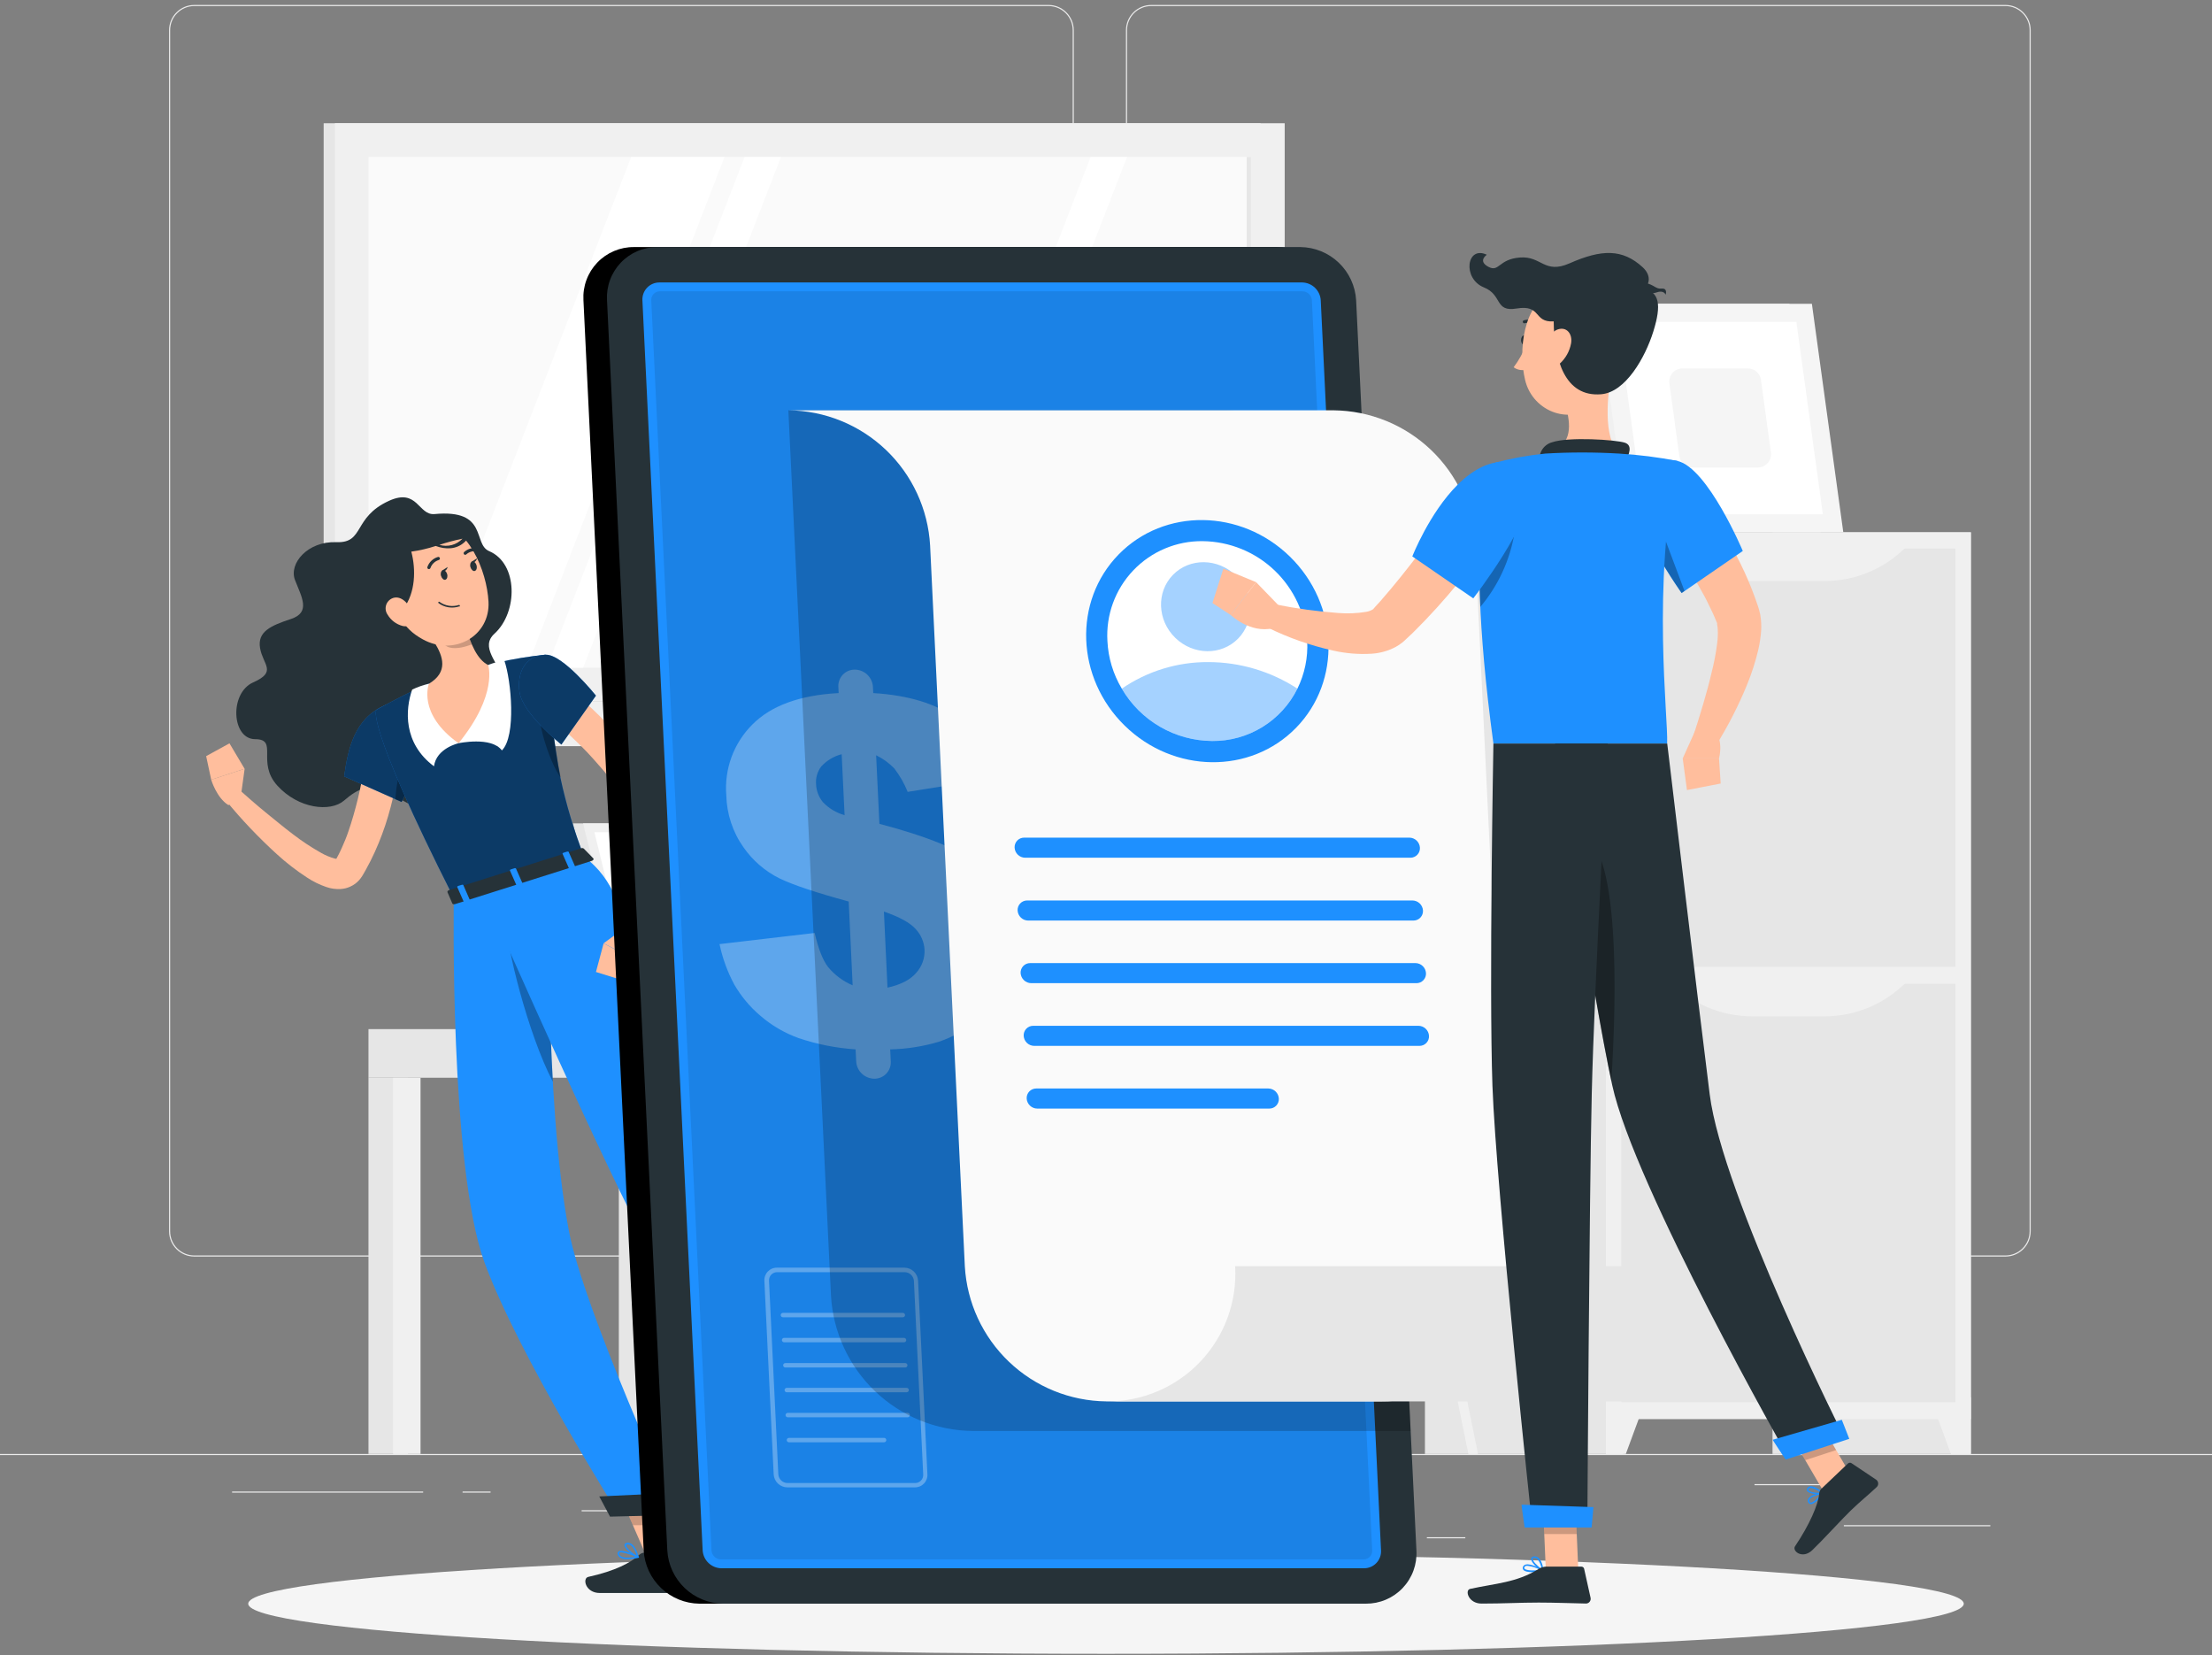 <svg width="401" height="300" viewBox="0 0 401 300" fill="none" xmlns="http://www.w3.org/2000/svg">
<rect x="0" y="0" width="401" height="300" fill="#808080" stroke="none"/>
<g clip-path="url(#clip0_9_1494)">
<path d="M401 263.513H0V263.714H401V263.513Z" fill="#EBEBEB"/>
<path d="M360.82 276.417H334.258V276.618H360.82V276.417Z" fill="#EBEBEB"/>
<path d="M265.639 278.599H258.669V278.799H265.639V278.599Z" fill="#EBEBEB"/>
<path d="M333.456 268.975H318.065V269.175H333.456V268.975Z" fill="#EBEBEB"/>
<path d="M76.711 270.322H42.073V270.523H76.711V270.322Z" fill="#EBEBEB"/>
<path d="M88.934 270.322H83.857V270.523H88.934V270.322Z" fill="#EBEBEB"/>
<path d="M180.57 273.707H105.439V273.907H180.57V273.707Z" fill="#EBEBEB"/>
<path d="M190.09 227.736H35.224C34.009 227.736 32.845 227.254 31.986 226.395C31.127 225.536 30.645 224.371 30.645 223.157V5.47C30.647 4.257 31.13 3.094 31.989 2.237C32.847 1.38 34.011 0.898 35.224 0.898H190.09C191.302 0.9 192.463 1.383 193.32 2.24C194.177 3.096 194.659 4.258 194.661 5.47V223.157C194.661 224.37 194.18 225.533 193.323 226.392C192.466 227.25 191.303 227.734 190.09 227.736ZM35.224 1.099C34.064 1.099 32.951 1.559 32.13 2.379C31.309 3.198 30.847 4.31 30.845 5.47V223.157C30.847 224.317 31.309 225.43 32.13 226.251C32.951 227.071 34.063 227.533 35.224 227.536H190.09C191.25 227.533 192.362 227.071 193.181 226.25C194.001 225.429 194.461 224.317 194.461 223.157V5.47C194.459 4.311 193.998 3.201 193.178 2.381C192.359 1.562 191.249 1.101 190.09 1.099H35.224Z" fill="#EBEBEB"/>
<path d="M363.555 227.736H208.688C207.475 227.734 206.313 227.25 205.456 226.392C204.598 225.533 204.117 224.37 204.117 223.157V5.47C204.119 4.258 204.602 3.096 205.458 2.24C206.315 1.383 207.477 0.9 208.688 0.898H363.555C364.768 0.898 365.931 1.38 366.79 2.237C367.649 3.094 368.132 4.257 368.134 5.47V223.157C368.134 224.371 367.652 225.536 366.793 226.395C365.934 227.254 364.769 227.736 363.555 227.736ZM208.688 1.099C208.114 1.099 207.546 1.212 207.016 1.432C206.485 1.651 206.004 1.973 205.598 2.379C205.192 2.785 204.87 3.267 204.65 3.797C204.431 4.327 204.318 4.896 204.318 5.47V223.157C204.318 224.317 204.778 225.429 205.597 226.25C206.417 227.071 207.529 227.533 208.688 227.536H363.555C364.715 227.533 365.828 227.071 366.649 226.251C367.469 225.43 367.932 224.317 367.934 223.157V5.47C367.932 4.31 367.469 3.198 366.648 2.379C365.827 1.559 364.715 1.099 363.555 1.099H208.688Z" fill="#EBEBEB"/>
<path d="M299.274 61.096H287.91V96.473H299.274V61.096Z" fill="#E6E6E6"/>
<path d="M330.079 96.473H292.369L286.675 55.065H324.385L330.079 96.473Z" fill="#F0F0F0"/>
<path d="M334.161 96.473H295.216L289.522 55.065H328.467L334.161 96.473Z" fill="#F5F5F5"/>
<path d="M298.031 93.209L293.235 58.33H325.652L330.456 93.209H298.031Z" fill="white"/>
<path d="M304.439 82.63L302.635 69.533C302.582 69.189 302.606 68.837 302.703 68.502C302.8 68.167 302.969 67.857 303.198 67.594C303.427 67.33 303.71 67.12 304.028 66.977C304.347 66.835 304.692 66.763 305.041 66.766H316.83C317.419 66.762 317.989 66.973 318.432 67.36C318.876 67.748 319.162 68.284 319.236 68.868L321.033 81.964C321.085 82.309 321.062 82.661 320.964 82.996C320.867 83.331 320.698 83.641 320.47 83.904C320.241 84.168 319.957 84.378 319.639 84.521C319.321 84.663 318.975 84.735 318.627 84.731H306.845C306.257 84.736 305.687 84.525 305.243 84.138C304.8 83.75 304.514 83.214 304.439 82.63Z" fill="#F5F5F5"/>
<path d="M228.53 22.336H58.674V127.117H228.53V22.336Z" fill="#E6E6E6"/>
<path d="M232.893 22.336H60.711V127.117H232.893V22.336Z" fill="#F0F0F0"/>
<path d="M228.53 127.117H58.674V135.225H228.53V127.117Z" fill="#E6E6E6"/>
<path d="M240.159 127.117H67.978V135.225H240.159V127.117Z" fill="#F0F0F0"/>
<path d="M226.774 121.006V28.439L66.815 28.439V121.006L226.774 121.006Z" fill="#FAFAFA"/>
<path d="M78.564 121.014L114.421 28.447H131.344L95.486 121.014H78.564Z" fill="white"/>
<path d="M99.127 121.014L134.985 28.447H141.577L105.72 121.014H99.127Z" fill="white"/>
<path d="M161.86 121.014L197.717 28.447H204.31L168.46 121.014H161.86Z" fill="white"/>
<path d="M226.782 121.014V28.447H226.004V121.014H226.782Z" fill="#E6E6E6"/>
<path d="M357.291 96.473H321.329V263.513H357.291V96.473Z" fill="#E6E6E6"/>
<path d="M353.674 263.513H357.291V253.224H349.881L353.674 263.513Z" fill="#F0F0F0"/>
<path d="M294.278 96.473H258.316V263.513H294.278V96.473Z" fill="#E6E6E6"/>
<path d="M357.291 96.473H291.118V257.202H357.291V96.473Z" fill="#F0F0F0"/>
<path d="M294.735 263.513H291.118V253.224H298.528L294.735 263.513Z" fill="#F0F0F0"/>
<path d="M354.484 99.416H293.925V175.237H354.484V99.416Z" fill="#E6E6E6"/>
<path d="M330.769 105.311H317.648C314.829 105.31 312.04 104.736 309.45 103.622C306.86 102.507 304.525 100.877 302.587 98.831H345.83C343.892 100.877 341.556 102.507 338.967 103.622C336.377 104.736 333.588 105.31 330.769 105.311Z" fill="#F0F0F0"/>
<path d="M354.484 178.309H293.925V254.13H354.484V178.309Z" fill="#E6E6E6"/>
<path d="M330.769 184.203H317.648C314.829 184.203 312.04 183.628 309.45 182.514C306.86 181.4 304.525 179.77 302.587 177.723H345.83C343.892 179.77 341.556 181.4 338.967 182.514C336.377 183.628 333.588 184.203 330.769 184.203Z" fill="#F0F0F0"/>
<path d="M103.859 149.22H163.704L172.382 184.556H112.529L103.859 149.22Z" fill="#E6E6E6"/>
<path d="M112.529 184.556L112.777 186.513H172.623L172.382 184.556H112.529Z" fill="#E6E6E6"/>
<path d="M105.704 149.22H165.549L174.226 184.556H114.373L105.704 149.22Z" fill="#F0F0F0"/>
<path d="M115.64 182.944L107.757 150.832H164.282L172.165 182.944H115.64Z" fill="white"/>
<path d="M129.972 184.556L130.213 186.513H196.113L195.873 184.556H129.972Z" fill="#F0F0F0"/>
<path d="M211.151 186.513H203.981V263.505H211.151V186.513Z" fill="#E6E6E6"/>
<path d="M213.42 186.513H208.44V263.505H213.42V186.513Z" fill="#F0F0F0"/>
<path d="M122.562 195.327H214.96V186.513H122.562V195.327Z" fill="#F0F0F0"/>
<path d="M119.354 195.327H112.184V263.505H119.354V195.327Z" fill="#E6E6E6"/>
<path d="M121.615 195.327H116.635V263.505H121.615V195.327Z" fill="#F0F0F0"/>
<path d="M73.969 195.327H66.799V263.505H73.969V195.327Z" fill="#E6E6E6"/>
<path d="M76.238 195.327H71.258V263.505H76.238V195.327Z" fill="#F0F0F0"/>
<path d="M165.773 195.327H158.604V263.505H165.773V195.327Z" fill="#E6E6E6"/>
<path d="M168.035 195.327H163.055V263.505H168.035V195.327Z" fill="#F0F0F0"/>
<path d="M122.562 186.513H66.799V195.327H122.562V186.513Z" fill="#E6E6E6"/>
<path d="M234.457 263.505H232.716L227.728 238.932L226.854 234.625L221.416 207.846H200.564L189.264 263.505H187.54L199.056 206.82C199.094 206.633 199.194 206.464 199.339 206.34C199.485 206.216 199.668 206.145 199.858 206.138H222.106C222.297 206.145 222.48 206.216 222.625 206.34C222.771 206.464 222.87 206.633 222.908 206.82L227.68 230.343L228.562 234.641L234.457 263.505Z" fill="#F0F0F0"/>
<path d="M267.94 263.505H266.192L254.884 207.846H234.032L228.594 234.641L227.72 238.932L222.732 263.505H220.983L226.846 234.633L227.712 230.351L232.524 206.828C232.562 206.641 232.661 206.472 232.807 206.348C232.952 206.224 233.135 206.153 233.326 206.146H255.573C255.765 206.152 255.948 206.222 256.094 206.346C256.24 206.47 256.339 206.64 256.375 206.828L267.94 263.505Z" fill="#F0F0F0"/>
<path d="M216.532 206.988H254.852C262.174 206.988 266.224 202.016 268.293 193.827L269.312 189.144C269.654 187.726 269.67 186.249 269.359 184.824C269.047 183.399 268.415 182.063 267.511 180.919C266.607 179.774 265.455 178.849 264.141 178.215C262.827 177.581 261.387 177.254 259.928 177.258H235.868C230.896 177.258 229.581 178.445 226.148 185.944L216.532 206.988Z" fill="#F0F0F0"/>
<path d="M237.432 206.988H196.594C196.343 206.988 196.093 206.939 195.861 206.842C195.628 206.746 195.417 206.605 195.239 206.427C195.061 206.249 194.92 206.038 194.823 205.805C194.727 205.572 194.678 205.323 194.678 205.071V204.895C194.678 203.504 195.23 202.17 196.214 201.186C197.197 200.203 198.532 199.65 199.923 199.65H237.432V206.996V206.988Z" fill="#F0F0F0"/>
<path d="M200.5 299.731C286.38 299.731 356 295.667 356 290.653C356 285.639 286.38 281.574 200.5 281.574C114.62 281.574 45 285.639 45 290.653C45 295.667 114.62 299.731 200.5 299.731Z" fill="#F5F5F5"/>
<path d="M162.83 264.997L157.697 268.301L148.394 257.482L153.527 254.178L162.83 264.997Z" fill="#FFBE9D"/>
<path opacity="0.2" d="M153.535 254.178L148.394 257.482L153.198 263.056L158.331 259.752L153.535 254.178Z" fill="black"/>
<path d="M123.604 282.641L117.702 283.218L111.566 269.183L117.469 268.606L123.604 282.641Z" fill="#FFBE9D"/>
<path opacity="0.2" d="M111.574 269.183L114.734 276.425H120.885L117.469 268.614L111.574 269.183Z" fill="black"/>
<path d="M78.781 93.168C75.813 93.441 75.733 88.405 70.528 90.763C63.903 93.778 66.133 98.462 60.968 98.261C55.803 98.061 52.322 102.103 53.477 105.118C54.632 108.134 56.421 110.965 52.764 112.176C49.106 113.387 46.62 114.462 47.15 117.485C47.679 120.509 50.269 121.736 45.907 123.669C41.544 125.601 41.985 133.958 46.259 133.966C50.534 133.974 46.444 138.145 50.269 142.371C54.095 146.598 59.893 147.223 62.364 145.098C64.834 142.973 67.512 141.28 72.076 144.488C76.639 147.696 84.386 148.498 84.034 143.422C83.681 138.345 79.222 135.001 83.424 132.346C87.626 129.692 93.048 128.392 91.348 123.251C90.265 120.003 86.993 117.253 89.639 114.847C93.922 110.949 93.946 102.127 88.685 99.889C85.629 98.598 88.581 92.254 78.781 93.168Z" fill="#263238"/>
<path d="M73.07 132.795C72.917 135.077 72.65 137.35 72.268 139.604C71.891 141.834 71.402 144.047 70.825 146.253C70.247 148.481 69.519 150.668 68.643 152.797C68.21 153.872 67.713 154.939 67.183 156.005C66.919 156.534 66.63 157.056 66.333 157.609C66.197 157.866 66.029 158.122 65.876 158.411L65.644 158.796C65.486 159.045 65.309 159.281 65.114 159.502C64.671 160.006 64.124 160.408 63.51 160.681C62.966 160.936 62.378 161.086 61.778 161.122C60.897 161.177 60.014 161.057 59.18 160.769C57.934 160.345 56.748 159.763 55.651 159.037C53.711 157.776 51.879 156.357 50.173 154.794C46.876 151.795 43.802 148.56 40.974 145.114L43.228 142.997C44.832 144.408 46.436 145.844 48.12 147.207C49.804 148.571 51.432 149.934 53.133 151.217C54.76 152.467 56.475 153.598 58.265 154.602C59.024 155.03 59.832 155.363 60.671 155.596C60.874 155.654 61.087 155.673 61.297 155.652C61.297 155.652 61.297 155.652 61.136 155.652C61.029 155.698 60.931 155.764 60.848 155.845C60.851 155.858 60.851 155.872 60.848 155.885C60.848 155.885 60.848 155.941 60.848 155.885L61.016 155.564C61.136 155.34 61.257 155.131 61.369 154.906C61.594 154.465 61.81 154.024 62.011 153.559C62.42 152.645 62.813 151.714 63.133 150.752C63.807 148.827 64.368 146.83 64.866 144.809C65.363 142.788 65.74 140.727 66.077 138.658C66.414 136.589 66.678 134.447 66.879 132.474L73.07 132.795Z" fill="#FFBE9D"/>
<path d="M77.73 133.549C77.409 135.49 75.797 139.163 74.522 141.89C73.576 143.863 72.805 145.347 72.805 145.347L71.683 144.849L62.388 140.711C63.093 135.698 64.24 130.245 69.766 127.823C73.215 126.299 78.299 130.084 77.73 133.549Z" fill="#1E90FF"/>
<path opacity="0.6" d="M77.73 133.549C77.409 135.49 75.797 139.163 74.522 141.89C73.576 143.863 72.805 145.347 72.805 145.347L71.683 144.849L62.388 140.711C63.093 135.698 64.24 130.245 69.766 127.823C73.215 126.299 78.299 130.084 77.73 133.549Z" fill="black"/>
<path opacity="0.3" d="M74.498 141.89C73.551 143.863 72.781 145.347 72.781 145.347L71.659 144.849C71.811 142.868 72.204 139.749 73.263 138.345C73.924 139.424 74.345 140.633 74.498 141.89Z" fill="black"/>
<path d="M43.605 144.729L44.351 139.324L38.288 141.313C38.288 141.313 39.25 144.585 41.407 145.916L43.605 144.729Z" fill="#FFBE9D"/>
<path d="M41.6 134.72L37.373 137.038L38.288 141.321L44.343 139.332L41.6 134.72Z" fill="#FFBE9D"/>
<path d="M155.805 266.681L161.419 262.671C161.514 262.601 161.632 262.568 161.75 262.579C161.868 262.589 161.978 262.642 162.06 262.727L165.854 266.681C165.946 266.784 166.015 266.905 166.058 267.036C166.1 267.167 166.114 267.306 166.099 267.443C166.083 267.58 166.04 267.712 165.97 267.831C165.9 267.95 165.806 268.053 165.693 268.133C163.728 269.496 162.71 270.05 160.256 271.814C158.748 272.889 155.572 275.503 153.495 276.995C151.418 278.487 149.822 276.514 150.559 275.704C153.84 272.079 154.714 269.608 155.235 267.571C155.319 267.219 155.52 266.905 155.805 266.681Z" fill="#263238"/>
<path d="M116.964 281.39H124.182C124.312 281.392 124.437 281.436 124.54 281.516C124.642 281.595 124.717 281.706 124.751 281.831L126.355 287.565C126.393 287.701 126.398 287.844 126.37 287.982C126.343 288.12 126.284 288.25 126.197 288.362C126.111 288.473 126 288.563 125.873 288.624C125.745 288.684 125.606 288.715 125.465 288.712C122.915 288.712 121.704 288.712 118.52 288.712H108.751C106.105 288.712 105.543 286.033 106.642 285.793C111.55 284.71 114.381 283.21 115.897 281.783C116.187 281.517 116.57 281.376 116.964 281.39Z" fill="#263238"/>
<path d="M105.904 155.283L82.269 162.758C65.908 130.373 68.242 128.657 68.242 128.657C68.242 128.657 72.02 126.5 75.95 124.703C76.543 124.43 77.144 124.166 77.738 123.901C81.229 122.514 84.815 121.377 88.469 120.501C89.006 120.356 89.543 120.228 90.073 120.1C92.982 119.442 95.928 118.957 98.895 118.648C99.248 123.131 99.6 126.925 99.985 130.221C100.483 134.52 101.02 137.96 101.589 140.936C102.642 145.826 104.085 150.624 105.904 155.283Z" fill="#1E90FF"/>
<path opacity="0.6" d="M105.904 155.283L82.269 162.758C65.908 130.373 68.242 128.657 68.242 128.657C68.242 128.657 72.02 126.5 75.95 124.703C76.543 124.43 77.144 124.166 77.738 123.901C81.229 122.514 84.815 121.377 88.469 120.501C89.006 120.356 89.543 120.228 90.073 120.1C92.982 119.442 95.928 118.957 98.895 118.648C99.248 123.131 99.6 126.925 99.985 130.221C100.483 134.52 101.02 137.96 101.589 140.936C102.642 145.826 104.085 150.624 105.904 155.283Z" fill="black"/>
<path opacity="0.3" d="M101.653 140.952C99.384 137.744 97.21 130.277 97.772 127.478L100.017 130.237C100.515 134.536 101.052 137.968 101.653 140.952Z" fill="black"/>
<path d="M83.111 134.704C83.111 134.704 89.07 133.421 90.987 136.003C93.618 133.421 92.687 123.292 91.42 119.683C90.413 119.865 89.427 120.147 88.477 120.525L84.266 127.029L83.111 134.704Z" fill="white"/>
<path d="M83.111 134.704C83.111 134.704 79.101 135.61 78.676 138.883C73.062 134.704 73.455 128.585 74.722 124.976C75.686 124.514 76.697 124.159 77.738 123.917L81.948 128.553L83.111 134.704Z" fill="white"/>
<path d="M84.483 113.692C85.285 116.635 86.512 119.554 88.493 120.525C88.493 120.525 90.345 125.826 83.127 134.704C75.573 129.323 77.762 123.917 77.762 123.917C81.315 121.776 80.312 118.953 78.796 116.483L80.874 113.106C81.082 112.778 81.383 112.517 81.738 112.358C82.093 112.199 82.487 112.147 82.871 112.209C83.255 112.271 83.613 112.445 83.899 112.709C84.186 112.972 84.389 113.314 84.483 113.692Z" fill="#FFBE9D"/>
<path opacity="0.2" d="M84.491 113.684C84.397 113.304 84.194 112.961 83.906 112.697C83.618 112.432 83.259 112.259 82.874 112.197C82.488 112.135 82.092 112.189 81.737 112.35C81.381 112.512 81.081 112.775 80.874 113.106L80.2 114.181C80.256 114.895 80.288 115.48 80.28 115.785C80.216 117.87 83.143 117.774 85.525 116.771C85.102 115.77 84.756 114.738 84.491 113.684Z" fill="black"/>
<path d="M69.975 105.624C72.06 111.31 72.822 113.764 76.631 115.865C82.365 119.033 88.902 115.232 88.557 109.032C88.252 103.458 84.9 95.093 78.54 94.476C77.138 94.332 75.724 94.549 74.43 95.107C73.136 95.664 72.006 96.543 71.148 97.66C70.289 98.778 69.731 100.096 69.525 101.489C69.32 102.883 69.475 104.306 69.975 105.624Z" fill="#FFBE9D"/>
<path d="M84.723 97.066C82.766 95.181 80.713 92.992 76.784 93.417C72.437 93.89 70.72 96.521 70.72 96.521L66.983 104.693C66.983 104.693 69.301 115.215 73.126 110.307C75.332 107.476 75.42 103.193 74.562 99.977C76.065 99.766 77.546 99.422 78.989 98.951C80.754 99.609 82.734 99.617 84.202 98.261C84.523 97.964 84.755 97.732 84.924 97.555L85.06 97.395C85.517 96.842 85.156 96.906 84.723 97.066ZM79.671 98.742C81.038 98.292 82.431 97.919 83.841 97.628C83.318 98.183 82.651 98.582 81.915 98.78C81.179 98.978 80.402 98.968 79.671 98.75V98.742Z" fill="#263238"/>
<path d="M70.271 111.406C70.867 112.413 71.835 113.144 72.966 113.443C74.474 113.82 75.188 112.465 74.73 111.037C74.321 109.778 73.054 108.062 71.522 108.31C71.195 108.371 70.889 108.514 70.631 108.724C70.374 108.935 70.174 109.207 70.049 109.515C69.924 109.824 69.879 110.159 69.918 110.489C69.957 110.82 70.078 111.135 70.271 111.406Z" fill="#FFBE9D"/>
<path d="M82.269 162.766C82.269 162.766 81.467 211.207 87.795 228.706C93.898 245.484 112.071 274.308 112.071 274.308L122.61 274.036C122.61 274.036 105.872 237.52 103.129 223.076C98.574 199.121 99.576 157.272 99.576 157.272L82.269 162.766Z" fill="#1E90FF"/>
<path opacity="0.3" d="M91.733 166.904L94.564 158.884L99.576 157.28C99.576 157.28 99.119 176.312 100.218 196.049C95.679 187.331 91.733 171.291 91.733 166.904Z" fill="black"/>
<path d="M110.588 274.87L123.604 274.541L122.85 270.539L108.639 271.212L110.588 274.87Z" fill="#263238"/>
<path d="M87.458 161.226C87.458 161.226 103.891 198.84 114.518 220.237C123.099 237.528 149.806 260.722 149.806 260.722L157.128 255.646C157.128 255.646 137.014 228.145 131.111 216.428C112.152 178.87 116.819 163.44 105.904 155.291L87.458 161.226Z" fill="#1E90FF"/>
<path d="M150.207 263.128L158.804 257.009L156.855 253.256L147.408 260.401L150.207 263.128Z" fill="#263238"/>
<path d="M105.824 153.792L107.556 155.564C107.693 155.708 107.556 155.933 107.276 156.021L82.478 163.865C82.269 163.929 82.061 163.865 82.004 163.752L81.122 161.707C81.058 161.563 81.203 161.379 81.435 161.306L105.375 153.736C105.448 153.704 105.528 153.693 105.607 153.703C105.686 153.713 105.761 153.743 105.824 153.792Z" fill="#263238"/>
<path d="M103.458 157.481L104.092 157.28C104.22 157.24 104.3 157.144 104.268 157.064L103.097 154.409C103.057 154.329 102.929 154.305 102.8 154.345L102.159 154.546C102.03 154.586 101.958 154.682 101.99 154.762L103.161 157.417C103.193 157.489 103.33 157.521 103.458 157.481Z" fill="#1E90FF"/>
<path d="M84.362 163.52L85.004 163.319C85.132 163.279 85.204 163.183 85.172 163.103L84.001 160.424C84.001 160.352 83.841 160.32 83.713 160.36L83.071 160.561C82.943 160.601 82.863 160.697 82.895 160.777L84.066 163.432C84.099 163.477 84.146 163.51 84.199 163.526C84.253 163.542 84.31 163.54 84.362 163.52Z" fill="#1E90FF"/>
<path d="M93.906 160.504L94.548 160.296C94.676 160.296 94.756 160.159 94.716 160.087L93.553 157.433C93.519 157.389 93.471 157.359 93.417 157.346C93.364 157.333 93.307 157.338 93.257 157.361L92.615 157.569C92.487 157.609 92.406 157.705 92.447 157.778L93.618 160.432C93.65 160.512 93.778 160.544 93.906 160.504Z" fill="#1E90FF"/>
<path d="M79.951 104.372C80.096 104.846 80.457 105.174 80.753 105.062C81.05 104.95 81.194 104.517 81.058 104.044C80.922 103.57 80.553 103.242 80.256 103.354C79.959 103.466 79.815 103.907 79.951 104.372Z" fill="#263238"/>
<path d="M85.285 102.784C85.429 103.258 85.79 103.586 86.087 103.474C86.383 103.362 86.528 102.929 86.391 102.456C86.255 101.982 85.886 101.654 85.59 101.766C85.293 101.878 85.148 102.319 85.285 102.784Z" fill="#263238"/>
<path d="M85.461 101.83L86.504 101.172C86.504 101.172 86.183 102.231 85.461 101.83Z" fill="#263238"/>
<path d="M83.961 104.012C84.702 104.961 85.568 105.806 86.536 106.522C86.344 106.765 86.1 106.963 85.823 107.102C85.546 107.24 85.242 107.316 84.932 107.324L83.961 104.012Z" fill="#FFBE9D"/>
<path d="M83.352 109.898C83.367 109.876 83.375 109.849 83.375 109.822C83.375 109.795 83.367 109.768 83.352 109.746C83.347 109.727 83.339 109.71 83.328 109.695C83.316 109.68 83.301 109.668 83.285 109.659C83.268 109.65 83.25 109.644 83.231 109.643C83.212 109.641 83.193 109.643 83.175 109.65C82.592 109.835 81.974 109.881 81.37 109.785C80.765 109.689 80.192 109.453 79.695 109.096C79.681 109.082 79.665 109.071 79.647 109.063C79.629 109.056 79.61 109.052 79.591 109.052C79.571 109.052 79.552 109.056 79.534 109.063C79.516 109.071 79.5 109.082 79.486 109.096C79.462 109.124 79.449 109.16 79.449 109.196C79.449 109.233 79.462 109.269 79.486 109.297C80.016 109.693 80.635 109.956 81.288 110.062C81.942 110.168 82.611 110.115 83.24 109.906C83.258 109.914 83.277 109.917 83.297 109.916C83.316 109.915 83.335 109.909 83.352 109.898Z" fill="#263238"/>
<path d="M77.938 103.081C77.974 103.046 78.004 103.005 78.027 102.961C78.144 102.617 78.341 102.305 78.602 102.051C78.862 101.798 79.179 101.609 79.526 101.501C79.601 101.484 79.665 101.438 79.706 101.373C79.746 101.309 79.76 101.231 79.743 101.156C79.726 101.082 79.68 101.017 79.615 100.977C79.55 100.936 79.472 100.923 79.398 100.94C78.957 101.068 78.554 101.299 78.221 101.614C77.887 101.93 77.634 102.32 77.481 102.752C77.455 102.825 77.458 102.905 77.489 102.975C77.52 103.045 77.578 103.101 77.65 103.129C77.698 103.146 77.75 103.151 77.8 103.142C77.851 103.134 77.898 103.113 77.938 103.081Z" fill="#263238"/>
<path d="M86.913 99.761C86.913 99.761 86.913 99.761 86.913 99.713C86.92 99.675 86.919 99.637 86.911 99.6C86.903 99.563 86.888 99.527 86.867 99.496C86.845 99.465 86.817 99.438 86.785 99.417C86.753 99.397 86.718 99.383 86.68 99.376C86.232 99.277 85.766 99.288 85.322 99.406C84.878 99.525 84.469 99.748 84.13 100.058C84.077 100.113 84.048 100.186 84.048 100.262C84.048 100.338 84.077 100.412 84.13 100.467C84.156 100.495 84.188 100.517 84.223 100.532C84.258 100.547 84.296 100.555 84.334 100.555C84.373 100.555 84.411 100.547 84.446 100.532C84.481 100.517 84.513 100.495 84.539 100.467C84.811 100.228 85.136 100.056 85.487 99.966C85.838 99.875 86.206 99.868 86.56 99.945C86.595 99.957 86.632 99.961 86.669 99.957C86.706 99.954 86.742 99.944 86.775 99.927C86.808 99.909 86.837 99.886 86.86 99.858C86.884 99.829 86.902 99.796 86.913 99.761Z" fill="#263238"/>
<path d="M102.528 124.334C103.482 125.048 104.284 125.714 105.126 126.443C105.968 127.173 106.73 127.887 107.532 128.633C109.136 130.141 110.604 131.713 112.031 133.373C113.474 135.035 114.813 136.784 116.041 138.61C116.354 139.059 116.635 139.54 116.94 140.005C117.244 140.47 117.525 140.944 117.798 141.441C118.07 141.938 118.335 142.387 118.6 142.933L119.025 143.823L119.37 144.721C120.103 147 120.447 149.386 120.388 151.779C120.34 154.003 120.101 156.219 119.674 158.403C119.248 160.528 118.712 162.629 118.07 164.699C117.423 166.753 116.669 168.771 115.809 170.746L112.954 169.671C113.451 167.738 113.924 165.717 114.277 163.728C114.667 161.75 114.956 159.753 115.143 157.745C115.333 155.8 115.376 153.843 115.271 151.891C115.215 150.965 115.102 150.044 114.935 149.132C114.76 148.287 114.516 147.458 114.205 146.654L113.964 146.1L113.683 145.595C113.467 145.226 113.178 144.793 112.93 144.384C112.681 143.975 112.392 143.582 112.128 143.173C111.863 142.764 111.574 142.371 111.269 141.986C110.099 140.382 108.783 138.923 107.46 137.439C106.137 135.955 104.701 134.56 103.233 133.196C102.512 132.507 101.766 131.841 101.02 131.183C100.274 130.526 99.48 129.86 98.782 129.307L102.528 124.334Z" fill="#FFBE9D"/>
<path d="M113.82 167.746L109.433 170.954L115.047 173.914C115.047 173.914 116.715 170.946 116.178 168.468L113.82 167.746Z" fill="#FFBE9D"/>
<path d="M108.037 176.159L112.633 177.587L115.079 173.946L109.425 170.979L108.037 176.159Z" fill="#FFBE9D"/>
<path d="M98.927 118.664C101.998 118.528 108.037 126.074 108.037 126.074L101.774 134.945C101.774 134.945 94.724 129.331 94.179 125.425C93.706 122.097 95.021 118.848 98.927 118.664Z" fill="#1E90FF"/>
<path opacity="0.6" d="M98.927 118.664C101.998 118.528 108.037 126.074 108.037 126.074L101.774 134.945C101.774 134.945 94.724 129.331 94.179 125.425C93.706 122.097 95.021 118.848 98.927 118.664Z" fill="black"/>
<path d="M153.695 269.191H153.599C153.458 269.174 153.325 269.119 153.212 269.033C153.1 268.947 153.012 268.833 152.957 268.702C152.913 268.627 152.89 268.541 152.89 268.454C152.89 268.366 152.913 268.28 152.957 268.205C153.342 267.531 155.548 267.403 155.796 267.403C155.824 267.404 155.851 267.412 155.874 267.427C155.898 267.442 155.917 267.462 155.929 267.487C155.941 267.512 155.947 267.539 155.945 267.567C155.942 267.595 155.933 267.621 155.917 267.644C155.404 268.229 154.457 269.191 153.695 269.191ZM155.46 267.716C154.577 267.788 153.407 267.988 153.206 268.341C153.186 268.375 153.176 268.414 153.176 268.454C153.176 268.493 153.186 268.532 153.206 268.566C153.242 268.652 153.299 268.727 153.372 268.784C153.445 268.842 153.531 268.88 153.623 268.895C154.048 268.943 154.722 268.51 155.46 267.716Z" fill="#1E90FF"/>
<path d="M155.66 267.7C154.914 267.7 153.463 267.299 153.198 266.705C153.15 266.599 153.139 266.48 153.168 266.368C153.198 266.255 153.265 266.156 153.358 266.088C153.44 266.013 153.536 265.957 153.642 265.924C153.747 265.89 153.859 265.881 153.968 265.895C154.85 265.983 155.877 267.403 155.925 267.499C155.937 267.521 155.943 267.546 155.943 267.571C155.943 267.597 155.937 267.621 155.925 267.644C155.917 267.667 155.901 267.687 155.881 267.701C155.861 267.716 155.837 267.723 155.813 267.724L155.66 267.7ZM153.872 266.176C153.752 266.175 153.637 266.221 153.551 266.304C153.415 266.432 153.431 266.521 153.455 266.585C153.631 266.97 154.77 267.387 155.516 267.387C155.147 266.93 154.465 266.208 153.912 266.152L153.872 266.176Z" fill="#1E90FF"/>
<path d="M113.756 282.585C113.259 282.622 112.763 282.504 112.336 282.248C112.226 282.167 112.135 282.063 112.071 281.942C112.007 281.821 111.972 281.687 111.967 281.55C111.961 281.474 111.975 281.398 112.008 281.329C112.04 281.261 112.09 281.201 112.152 281.157C112.809 280.716 115.271 281.839 115.761 282.064C115.787 282.077 115.81 282.098 115.825 282.123C115.841 282.149 115.849 282.178 115.849 282.208C115.845 282.238 115.832 282.266 115.812 282.289C115.792 282.312 115.766 282.328 115.737 282.336C115.087 282.489 114.423 282.572 113.756 282.585ZM112.601 281.342C112.501 281.334 112.402 281.354 112.312 281.398C112.293 281.415 112.278 281.436 112.268 281.46C112.259 281.483 112.254 281.509 112.256 281.534C112.258 281.629 112.283 281.722 112.327 281.805C112.372 281.889 112.435 281.961 112.513 282.015C112.938 282.344 113.94 282.384 115.231 282.144C114.388 281.74 113.487 281.469 112.561 281.342H112.601Z" fill="#1E90FF"/>
<path d="M115.664 282.328H115.608C114.806 281.991 113.138 280.676 113.202 279.994C113.202 279.842 113.323 279.649 113.699 279.609C115.135 279.441 115.745 282.055 115.769 282.16C115.776 282.186 115.775 282.214 115.767 282.239C115.758 282.265 115.742 282.288 115.721 282.304C115.704 282.317 115.685 282.325 115.664 282.328ZM113.86 279.922H113.756C113.603 279.922 113.523 279.986 113.515 280.05C113.459 280.451 114.598 281.494 115.432 281.951C115.247 281.294 114.726 279.922 113.86 279.922Z" fill="#1E90FF"/>
<path d="M80.128 103.418L81.162 102.76C81.162 102.76 80.874 103.819 80.128 103.418Z" fill="#263238"/>
<path d="M231.481 44.776H114.927C113.682 44.767 112.448 45.014 111.302 45.501C110.157 45.987 109.123 46.704 108.264 47.605C107.406 48.507 106.742 49.575 106.312 50.744C105.883 51.913 105.698 53.157 105.768 54.4L116.691 281.021C116.847 283.603 117.974 286.03 119.845 287.815C121.717 289.6 124.194 290.611 126.78 290.645H243.335C244.58 290.653 245.813 290.407 246.959 289.92C248.105 289.433 249.139 288.717 249.997 287.815C250.856 286.913 251.52 285.845 251.949 284.677C252.379 283.508 252.564 282.264 252.494 281.021L241.571 54.4C241.415 51.818 240.288 49.391 238.417 47.606C236.545 45.821 234.068 44.809 231.481 44.776Z" fill="black"/>
<path d="M235.756 44.776H119.201C117.956 44.767 116.723 45.014 115.577 45.501C114.431 45.987 113.397 46.704 112.539 47.605C111.681 48.507 111.016 49.575 110.587 50.744C110.158 51.913 109.972 53.157 110.042 54.4L120.974 281.021C121.129 283.603 122.256 286.03 124.128 287.815C125.999 289.6 128.477 290.611 131.063 290.645H247.61C248.855 290.653 250.089 290.407 251.235 289.92C252.381 289.434 253.416 288.717 254.274 287.816C255.133 286.914 255.798 285.846 256.229 284.677C256.659 283.509 256.845 282.264 256.776 281.021L245.845 54.4C245.689 51.818 244.563 49.391 242.691 47.606C240.82 45.821 238.342 44.809 235.756 44.776Z" fill="#263238"/>
<path d="M130.75 284.229C129.89 284.209 129.068 283.869 128.446 283.276C127.823 282.683 127.443 281.879 127.382 281.021L116.458 54.4C116.44 53.986 116.505 53.574 116.651 53.186C116.796 52.799 117.018 52.444 117.303 52.145C117.588 51.845 117.931 51.606 118.311 51.443C118.691 51.279 119.1 51.194 119.514 51.192H236.069C236.928 51.21 237.75 51.549 238.372 52.143C238.994 52.737 239.371 53.542 239.429 54.4L250.36 281.021C250.379 281.434 250.313 281.847 250.168 282.235C250.023 282.622 249.801 282.976 249.516 283.276C249.231 283.575 248.888 283.814 248.508 283.978C248.128 284.142 247.719 284.227 247.305 284.229H130.75Z" fill="#1E90FF"/>
<path opacity="0.1" d="M130.67 282.625C130.241 282.612 129.831 282.442 129.52 282.146C129.21 281.849 129.019 281.449 128.986 281.021L118.062 54.4C118.055 54.194 118.089 53.988 118.162 53.796C118.234 53.603 118.345 53.427 118.487 53.277C118.629 53.128 118.799 53.008 118.988 52.926C119.177 52.843 119.38 52.799 119.586 52.796H236.149C236.577 52.81 236.984 52.982 237.293 53.278C237.602 53.574 237.792 53.973 237.825 54.4L248.756 281.021C248.763 281.227 248.728 281.433 248.654 281.626C248.58 281.818 248.469 281.994 248.326 282.144C248.184 282.293 248.013 282.412 247.824 282.495C247.635 282.578 247.431 282.622 247.225 282.625H130.67Z" fill="black"/>
<g opacity="0.3">
<path d="M165.886 269.568H142.724C142.091 269.561 141.485 269.315 141.027 268.879C140.568 268.443 140.292 267.85 140.254 267.218L138.57 232.155C138.549 231.844 138.592 231.533 138.697 231.24C138.803 230.947 138.967 230.679 139.181 230.453C139.395 230.227 139.654 230.048 139.941 229.927C140.227 229.805 140.536 229.745 140.847 229.749H163.969C164.601 229.756 165.206 230.003 165.663 230.439C166.12 230.875 166.395 231.468 166.431 232.099L168.123 267.162C168.144 267.473 168.101 267.784 167.996 268.077C167.89 268.37 167.725 268.638 167.511 268.864C167.297 269.09 167.039 269.27 166.752 269.391C166.466 269.512 166.157 269.572 165.846 269.568H165.886ZM140.887 230.567C140.687 230.564 140.488 230.603 140.303 230.681C140.118 230.759 139.951 230.874 139.812 231.019C139.674 231.165 139.567 231.337 139.498 231.525C139.429 231.714 139.4 231.915 139.412 232.115L141.096 267.178C141.118 267.608 141.303 268.012 141.613 268.31C141.923 268.608 142.334 268.777 142.764 268.782H165.886C166.086 268.785 166.286 268.746 166.471 268.668C166.655 268.59 166.822 268.475 166.961 268.33C167.099 268.185 167.206 268.013 167.275 267.824C167.344 267.636 167.374 267.435 167.361 267.235L165.677 232.171C165.655 231.742 165.47 231.337 165.16 231.039C164.85 230.741 164.439 230.573 164.009 230.567H140.887Z" fill="#FAFAFA"/>
<path d="M163.672 238.739H141.93C141.824 238.739 141.722 238.697 141.646 238.622C141.571 238.547 141.529 238.445 141.529 238.338C141.529 238.232 141.571 238.13 141.646 238.055C141.722 237.98 141.824 237.937 141.93 237.937H163.672C163.778 237.939 163.879 237.982 163.953 238.057C164.028 238.132 164.071 238.233 164.073 238.338C164.073 238.445 164.031 238.547 163.956 238.622C163.881 238.697 163.779 238.739 163.672 238.739Z" fill="#FAFAFA"/>
<path d="M163.889 243.271H142.147C142.04 243.271 141.938 243.228 141.863 243.153C141.788 243.078 141.746 242.976 141.746 242.87C141.748 242.764 141.79 242.663 141.865 242.588C141.94 242.514 142.041 242.471 142.147 242.469H163.889C163.994 242.471 164.095 242.514 164.17 242.588C164.245 242.663 164.288 242.764 164.29 242.87C164.29 242.976 164.247 243.078 164.172 243.153C164.097 243.228 163.995 243.271 163.889 243.271Z" fill="#FAFAFA"/>
<path d="M164.105 247.842H142.371C142.265 247.842 142.163 247.8 142.088 247.725C142.012 247.649 141.97 247.547 141.97 247.441C141.97 247.335 142.012 247.233 142.088 247.158C142.163 247.082 142.265 247.04 142.371 247.04H164.105C164.212 247.04 164.314 247.082 164.389 247.158C164.464 247.233 164.506 247.335 164.506 247.441C164.506 247.547 164.464 247.649 164.389 247.725C164.314 247.8 164.212 247.842 164.105 247.842Z" fill="#FAFAFA"/>
<path d="M164.322 252.333H142.628C142.521 252.333 142.419 252.291 142.344 252.216C142.269 252.141 142.227 252.039 142.227 251.932C142.227 251.826 142.269 251.724 142.344 251.649C142.419 251.574 142.521 251.531 142.628 251.531H164.362C164.468 251.531 164.57 251.574 164.645 251.649C164.721 251.724 164.763 251.826 164.763 251.932C164.763 252.039 164.721 252.141 164.645 252.216C164.57 252.291 164.468 252.333 164.362 252.333H164.322Z" fill="#FAFAFA"/>
<path d="M164.546 256.865H142.804C142.698 256.865 142.596 256.822 142.521 256.747C142.445 256.672 142.403 256.57 142.403 256.464C142.403 256.357 142.445 256.255 142.521 256.18C142.596 256.105 142.698 256.063 142.804 256.063H164.546C164.653 256.063 164.755 256.105 164.83 256.18C164.905 256.255 164.947 256.357 164.947 256.464C164.947 256.57 164.905 256.672 164.83 256.747C164.755 256.822 164.653 256.865 164.546 256.865Z" fill="#FAFAFA"/>
<path d="M160.272 261.396H143.021C142.914 261.396 142.812 261.354 142.737 261.278C142.662 261.203 142.62 261.101 142.62 260.995C142.62 260.889 142.662 260.787 142.737 260.711C142.812 260.636 142.914 260.594 143.021 260.594H160.272C160.378 260.594 160.48 260.636 160.555 260.711C160.631 260.787 160.673 260.889 160.673 260.995C160.673 261.101 160.631 261.203 160.555 261.278C160.48 261.354 160.378 261.396 160.272 261.396Z" fill="#FAFAFA"/>
</g>
<g opacity="0.3">
<path d="M180.402 140.984L164.546 143.518C163.938 142.007 163.129 140.586 162.14 139.291C161.189 138.298 160.067 137.483 158.828 136.885L159.422 149.308C168.244 151.624 174.176 154.072 177.218 156.655C179.162 158.275 180.739 160.29 181.845 162.566C182.951 164.842 183.561 167.326 183.634 169.856C183.818 172.817 183.244 175.776 181.966 178.453C180.779 180.961 179.07 183.187 176.953 184.981C174.982 186.668 172.706 187.961 170.249 188.791C167.369 189.655 164.385 190.125 161.378 190.186L161.483 192.368C161.507 192.773 161.448 193.179 161.308 193.56C161.169 193.942 160.953 194.29 160.673 194.584C160.393 194.878 160.055 195.112 159.682 195.27C159.308 195.428 158.905 195.508 158.499 195.504C157.656 195.495 156.847 195.166 156.237 194.584C155.626 194.002 155.26 193.21 155.211 192.368L155.107 190.186C151.587 189.954 148.112 189.267 144.769 188.141C142.207 187.219 139.838 185.83 137.784 184.043C135.919 182.449 134.338 180.551 133.108 178.429C131.873 176.128 130.974 173.662 130.437 171.107L147.688 169.086C148.346 171.917 149.132 173.97 150.094 175.229C151.291 176.692 152.827 177.841 154.57 178.573L153.856 163.392C147.974 161.788 143.807 160.397 141.353 159.221C138.721 157.92 136.462 155.975 134.784 153.567C132.82 150.793 131.734 147.494 131.664 144.095C131.478 141.748 131.805 139.387 132.622 137.178C133.439 134.97 134.727 132.965 136.396 131.304C139.797 127.882 145.01 125.984 152.035 125.609L151.979 124.495C151.955 124.089 152.014 123.683 152.154 123.302C152.293 122.921 152.509 122.572 152.789 122.278C153.069 121.984 153.406 121.751 153.78 121.592C154.154 121.434 154.557 121.355 154.962 121.359C155.806 121.366 156.616 121.694 157.227 122.276C157.838 122.859 158.204 123.652 158.251 124.495L158.307 125.609C164.723 126.01 169.698 127.529 173.232 130.165C176.79 132.844 179.321 136.663 180.402 140.984ZM152.581 136.693C151.148 137.063 149.854 137.843 148.859 138.939C148.182 139.844 147.855 140.963 147.937 142.09C147.979 143.297 148.419 144.456 149.188 145.387C150.259 146.51 151.614 147.322 153.11 147.737L152.581 136.693ZM160.889 178.999C163.295 178.464 165.033 177.566 166.102 176.304C167.14 175.157 167.679 173.646 167.602 172.101C167.517 170.712 166.95 169.396 165.998 168.38C164.987 167.241 163.071 166.191 160.24 165.212L160.889 178.999Z" fill="#FAFAFA"/>
</g>
<path opacity="0.2" d="M222.314 74.362H142.916L150.648 234.85C151.024 241.425 153.883 247.612 158.648 252.16C163.412 256.707 169.726 259.274 176.312 259.343H255.71L247.978 98.855C247.603 92.279 244.743 86.092 239.979 81.545C235.214 76.998 228.9 74.43 222.314 74.362Z" fill="black"/>
<path d="M241.763 74.362H142.949C149.534 74.43 155.848 76.998 160.613 81.545C165.377 86.092 168.237 92.279 168.613 98.855L174.908 229.492C175.284 236.068 178.143 242.255 182.908 246.802C187.673 251.349 193.986 253.917 200.572 253.985H250.4C253.572 254.017 256.716 253.397 259.637 252.162C262.559 250.927 265.195 249.104 267.381 246.806C269.568 244.509 271.259 241.787 272.348 238.808C273.438 235.829 273.903 232.658 273.715 229.492L267.419 98.855C267.043 92.281 264.185 86.094 259.422 81.547C254.659 77.001 248.347 74.432 241.763 74.362Z" fill="#FAFAFA"/>
<path d="M223.91 229.492C224.097 232.658 223.632 235.829 222.542 238.807C221.452 241.785 219.761 244.507 217.574 246.804C215.388 249.101 212.752 250.924 209.832 252.159C206.911 253.395 203.767 254.016 200.596 253.986H299.411C302.582 254.018 305.726 253.397 308.648 252.162C311.569 250.927 314.205 249.104 316.392 246.806C318.578 244.509 320.269 241.787 321.359 238.808C322.448 235.829 322.913 232.658 322.725 229.492H223.91Z" fill="#E6E6E6"/>
<path d="M255.71 155.452H185.839C185.35 155.446 184.881 155.256 184.526 154.918C184.172 154.58 183.959 154.12 183.931 153.631C183.918 153.396 183.953 153.161 184.034 152.94C184.115 152.719 184.241 152.517 184.403 152.346C184.565 152.176 184.761 152.04 184.978 151.948C185.194 151.856 185.428 151.809 185.663 151.811H255.501C255.991 151.816 256.46 152.007 256.814 152.345C257.169 152.683 257.382 153.142 257.41 153.631C257.423 153.864 257.389 154.096 257.31 154.315C257.23 154.534 257.107 154.734 256.949 154.904C256.79 155.075 256.598 155.211 256.385 155.305C256.172 155.399 255.942 155.449 255.71 155.452Z" fill="#1E90FF"/>
<path d="M256.231 166.84H186.385C185.895 166.835 185.426 166.644 185.072 166.306C184.717 165.968 184.504 165.508 184.476 165.02C184.463 164.785 184.498 164.549 184.579 164.328C184.661 164.107 184.786 163.905 184.949 163.735C185.111 163.564 185.306 163.429 185.523 163.337C185.74 163.244 185.973 163.198 186.208 163.199H256.055C256.544 163.204 257.013 163.395 257.368 163.733C257.722 164.071 257.935 164.531 257.963 165.02C257.977 165.255 257.941 165.49 257.86 165.711C257.779 165.932 257.653 166.134 257.491 166.305C257.329 166.475 257.133 166.611 256.916 166.703C256.7 166.795 256.466 166.842 256.231 166.84Z" fill="#1E90FF"/>
<path d="M256.776 178.188H186.93C186.442 178.179 185.975 177.987 185.621 177.65C185.268 177.313 185.054 176.855 185.021 176.368C185.008 176.133 185.043 175.898 185.125 175.677C185.206 175.456 185.332 175.254 185.494 175.083C185.656 174.912 185.852 174.777 186.068 174.685C186.285 174.593 186.518 174.546 186.754 174.547H256.6C257.09 174.553 257.559 174.743 257.913 175.081C258.268 175.419 258.48 175.879 258.509 176.368C258.522 176.603 258.487 176.838 258.405 177.059C258.324 177.28 258.199 177.482 258.036 177.653C257.874 177.823 257.678 177.959 257.462 178.051C257.245 178.143 257.012 178.19 256.776 178.188Z" fill="#1E90FF"/>
<path d="M257.314 189.553H187.484C186.994 189.548 186.525 189.357 186.17 189.019C185.816 188.681 185.603 188.221 185.575 187.732C185.562 187.497 185.597 187.262 185.678 187.041C185.759 186.82 185.885 186.618 186.047 186.447C186.21 186.277 186.405 186.141 186.622 186.049C186.838 185.957 187.072 185.91 187.307 185.912H257.145C257.635 185.917 258.104 186.108 258.458 186.446C258.813 186.784 259.026 187.243 259.054 187.732C259.067 187.968 259.032 188.204 258.95 188.426C258.868 188.647 258.742 188.849 258.579 189.02C258.416 189.191 258.219 189.326 258.002 189.418C257.784 189.509 257.55 189.555 257.314 189.553Z" fill="#1E90FF"/>
<path d="M230.102 200.917H188.029C187.539 200.912 187.07 200.721 186.716 200.383C186.361 200.045 186.149 199.585 186.12 199.097C186.107 198.862 186.142 198.626 186.223 198.405C186.305 198.184 186.43 197.982 186.593 197.812C186.755 197.641 186.95 197.506 187.167 197.414C187.384 197.321 187.617 197.275 187.852 197.276H229.933C230.422 197.283 230.889 197.475 231.242 197.813C231.594 198.151 231.806 198.609 231.834 199.097C231.847 199.332 231.812 199.567 231.731 199.788C231.65 200.009 231.524 200.211 231.362 200.382C231.199 200.552 231.004 200.688 230.787 200.78C230.57 200.872 230.337 200.919 230.102 200.917Z" fill="#1E90FF"/>
<path d="M234.956 131.902C243.22 123.437 242.718 109.543 233.834 100.871C224.95 92.198 211.048 92.03 202.784 100.496C194.52 108.962 195.022 122.855 203.906 131.528C212.79 140.2 226.692 140.368 234.956 131.902Z" fill="#1E90FF"/>
<path d="M236.975 116.186C237.132 119.164 236.521 122.133 235.203 124.807C233.778 127.682 231.571 130.098 228.836 131.776C226.101 133.454 222.949 134.327 219.74 134.295C216.422 134.269 213.168 133.381 210.297 131.718C207.425 130.054 205.036 127.673 203.363 124.807C201.8 122.191 200.905 119.23 200.757 116.186C200.617 113.843 200.961 111.496 201.767 109.292C202.574 107.088 203.826 105.074 205.445 103.375C207.064 101.676 209.016 100.329 211.179 99.417C213.342 98.506 215.669 98.049 218.016 98.077C222.883 98.13 227.548 100.029 231.068 103.391C234.587 106.753 236.699 111.326 236.975 116.186Z" fill="white"/>
<path opacity="0.4" d="M235.203 124.807C233.778 127.682 231.571 130.098 228.836 131.776C226.101 133.454 222.949 134.327 219.74 134.295C216.422 134.269 213.168 133.381 210.296 131.718C207.425 130.054 205.036 127.673 203.363 124.807C207.978 121.64 213.453 119.96 219.05 119.995C224.786 120.004 230.397 121.676 235.203 124.807Z" fill="#1E90FF"/>
<path opacity="0.4" d="M224.46 115.726C227.499 112.614 227.315 107.507 224.051 104.32C220.786 101.133 215.677 101.073 212.638 104.185C209.6 107.298 209.783 112.404 213.048 115.591C216.312 118.778 221.422 118.839 224.46 115.726Z" fill="#1E90FF"/>
<path d="M286.122 284.63H280.235L279.641 270.988H285.536L286.122 284.63Z" fill="#FFBE9D"/>
<path opacity="0.2" d="M279.649 270.996L279.946 278.029H285.841L285.536 270.996H279.649Z" fill="black"/>
<path d="M336.271 268.646L330.673 270.475L323.623 258.413L329.229 256.592L336.271 268.646Z" fill="#FFBE9D"/>
<path opacity="0.2" d="M329.229 256.592L323.623 258.421L327.264 264.636L332.862 262.808L329.229 256.592Z" fill="black"/>
<path d="M306.043 87.482C306.773 88.372 307.391 89.174 308.024 90.041C308.658 90.907 309.259 91.749 309.861 92.615C311.048 94.355 312.186 96.136 313.253 97.972C315.472 101.7 317.284 105.655 318.659 109.77L318.787 110.171L318.851 110.379L318.939 110.708L319.1 111.366L319.188 111.967C319.283 112.688 319.312 113.415 319.276 114.141C319.201 115.367 319.024 116.585 318.747 117.782C318.238 119.918 317.565 122.012 316.734 124.045C315.147 127.932 313.228 131.675 310.999 135.233L306.989 133.317C308.192 129.563 309.396 125.706 310.27 121.96C310.734 120.156 311.082 118.323 311.312 116.475C311.411 115.677 311.441 114.872 311.4 114.069C311.388 113.782 311.351 113.498 311.288 113.218V113.074C311.286 113.05 311.286 113.026 311.288 113.002V112.962L311.232 112.809L311.096 112.497L310.558 111.245L309.957 109.986C309.564 109.184 309.155 108.318 308.674 107.492C307.768 105.832 306.773 104.188 305.746 102.56C304.72 100.932 303.629 99.352 302.538 97.748C301.448 96.144 300.253 94.54 299.17 93.096L306.043 87.482Z" fill="#FFBE9D"/>
<path d="M307.35 132.354L305.049 137.447H311.633C311.633 137.447 312.684 133.581 310.294 132.017L307.35 132.354Z" fill="#FFBE9D"/>
<path d="M305.819 143.189L311.93 142.002L311.633 137.463H305.049L305.819 143.189Z" fill="#FFBE9D"/>
<path d="M276.874 61.642C276.874 62.115 276.618 62.5 276.305 62.5C275.992 62.5 275.744 62.115 275.744 61.642C275.744 61.169 276 60.776 276.305 60.776C276.61 60.776 276.874 61.161 276.874 61.642Z" fill="#263238"/>
<path d="M276.666 62.5C276.098 63.953 275.335 65.32 274.396 66.566C274.72 66.799 275.092 66.957 275.484 67.031C275.876 67.104 276.28 67.091 276.666 66.991V62.5Z" fill="#FFBE9D"/>
<path d="M278.559 59.003C278.499 59.004 278.441 58.987 278.39 58.955C278.112 58.743 277.788 58.599 277.444 58.535C277.1 58.471 276.745 58.488 276.409 58.586C276.342 58.604 276.271 58.597 276.209 58.566C276.147 58.534 276.099 58.481 276.074 58.416C276.049 58.351 276.049 58.279 276.074 58.214C276.099 58.15 276.147 58.096 276.209 58.065C276.632 57.933 277.08 57.904 277.516 57.979C277.952 58.054 278.365 58.232 278.719 58.498C278.749 58.519 278.775 58.547 278.794 58.578C278.814 58.609 278.827 58.645 278.833 58.681C278.839 58.718 278.838 58.755 278.829 58.791C278.82 58.827 278.805 58.861 278.783 58.891C278.756 58.925 278.722 58.953 278.683 58.972C278.645 58.991 278.602 59.002 278.559 59.003Z" fill="#263238"/>
<path d="M292.209 67.12C291.407 71.426 290.517 79.326 293.54 82.205C293.54 82.205 292.361 86.576 284.349 86.576C275.527 86.576 280.139 82.205 280.139 82.205C284.951 81.05 284.822 77.489 283.988 74.137L292.209 67.12Z" fill="#FFBE9D"/>
<path d="M294.687 83.705C295.32 82.317 296.018 80.737 294.575 80.24C292.971 79.695 284.341 79.133 281.358 80.16C280.963 80.268 280.595 80.454 280.273 80.706C279.951 80.958 279.683 81.271 279.484 81.628C279.284 81.985 279.158 82.378 279.112 82.784C279.066 83.19 279.102 83.601 279.216 83.993L294.687 83.705Z" fill="#263238"/>
<path d="M329.494 271.902C329.061 272.319 328.571 272.656 328.202 272.6C328.086 272.576 327.98 272.518 327.898 272.432C327.816 272.345 327.763 272.236 327.745 272.119C327.721 272.028 327.718 271.932 327.734 271.839C327.751 271.747 327.787 271.659 327.842 271.581C328.323 270.836 330.248 270.523 330.352 270.507C330.378 270.502 330.406 270.505 330.43 270.517C330.455 270.528 330.475 270.547 330.488 270.571C330.503 270.593 330.511 270.62 330.511 270.647C330.511 270.674 330.503 270.701 330.488 270.723C330.199 271.15 329.865 271.545 329.494 271.902ZM328.186 271.597C328.144 271.639 328.106 271.684 328.074 271.734C328.042 271.778 328.02 271.83 328.011 271.884C328.001 271.938 328.004 271.994 328.018 272.047C328.082 272.295 328.21 272.319 328.243 272.327C328.66 272.391 329.534 271.525 330.063 270.844C329.381 270.939 328.729 271.186 328.154 271.565L328.186 271.597Z" fill="#1E90FF"/>
<path d="M330.44 270.715C330.419 270.719 330.397 270.719 330.376 270.715C329.71 270.9 327.97 270.779 327.601 270.218C327.545 270.13 327.521 270.025 327.533 269.922C327.544 269.818 327.591 269.722 327.665 269.649C327.734 269.567 327.819 269.501 327.914 269.452C328.009 269.404 328.112 269.376 328.219 269.368C329.101 269.296 330.384 270.426 330.432 270.475C330.451 270.491 330.466 270.512 330.474 270.536C330.483 270.56 330.485 270.586 330.48 270.611C330.473 270.648 330.459 270.683 330.44 270.715ZM327.93 269.809L327.882 269.857C327.769 269.993 327.818 270.066 327.834 270.098C328.05 270.426 329.269 270.619 330.023 270.531C329.528 270.073 328.908 269.775 328.243 269.673C328.126 269.681 328.016 269.729 327.93 269.809Z" fill="#1E90FF"/>
<path d="M277.861 284.935C277.107 284.935 276.377 284.83 276.137 284.486C276.074 284.396 276.04 284.29 276.04 284.181C276.04 284.072 276.074 283.965 276.137 283.876C276.184 283.795 276.248 283.725 276.324 283.67C276.4 283.614 276.486 283.575 276.578 283.555C277.556 283.283 279.617 284.461 279.706 284.51C279.73 284.524 279.75 284.546 279.762 284.571C279.775 284.597 279.78 284.626 279.778 284.654C279.772 284.682 279.758 284.707 279.738 284.727C279.718 284.747 279.693 284.761 279.665 284.766C279.07 284.874 278.466 284.93 277.861 284.935ZM276.931 283.788C276.84 283.775 276.748 283.775 276.658 283.788C276.544 283.817 276.447 283.888 276.385 283.988C276.289 284.157 276.321 284.245 276.385 284.293C276.658 284.67 278.15 284.686 279.24 284.526C278.526 284.132 277.741 283.881 276.931 283.788Z" fill="#1E90FF"/>
<path d="M279.641 284.734H279.585C278.88 284.413 277.468 283.13 277.572 282.473C277.572 282.32 277.709 282.12 278.094 282.08C278.237 282.063 278.381 282.077 278.519 282.118C278.657 282.159 278.785 282.228 278.896 282.32C279.641 282.938 279.802 284.526 279.81 284.59C279.811 284.614 279.807 284.638 279.797 284.661C279.788 284.683 279.773 284.703 279.754 284.718C279.719 284.737 279.68 284.743 279.641 284.734ZM278.206 282.328H278.126C277.869 282.328 277.853 282.456 277.853 282.489C277.789 282.89 278.743 283.884 279.457 284.325C279.38 283.651 279.1 283.016 278.655 282.505C278.52 282.421 278.364 282.379 278.206 282.384V282.328Z" fill="#1E90FF"/>
<path d="M330.191 269.817L335.003 265.237C335.089 265.159 335.199 265.111 335.315 265.101C335.431 265.09 335.547 265.119 335.645 265.181L340.104 268.165C340.213 268.238 340.303 268.334 340.369 268.447C340.435 268.56 340.474 268.687 340.485 268.817C340.495 268.948 340.475 269.079 340.427 269.2C340.379 269.322 340.304 269.431 340.208 269.52C338.508 271.124 337.602 271.766 335.501 273.779C334.201 275.014 330.336 279.232 328.547 280.941C326.759 282.649 324.834 281.109 325.411 280.243C328.01 276.393 329.63 272.688 329.782 270.739C329.799 270.391 329.945 270.063 330.191 269.817Z" fill="#263238"/>
<path d="M280.267 283.932H286.683C286.799 283.931 286.912 283.971 287.003 284.044C287.094 284.117 287.156 284.219 287.18 284.333L288.343 289.57C288.371 289.693 288.372 289.821 288.346 289.944C288.319 290.068 288.266 290.184 288.189 290.284C288.112 290.384 288.015 290.467 287.903 290.525C287.791 290.583 287.667 290.616 287.541 290.621C285.215 290.581 281.863 290.444 278.944 290.444C275.535 290.444 272.592 290.629 268.59 290.629C266.184 290.629 265.502 288.183 266.513 287.966C271.124 286.956 274.885 286.843 278.871 284.389C279.285 284.111 279.768 283.953 280.267 283.932Z" fill="#263238"/>
<path d="M271.862 95.591C269.52 99.031 267.106 102.255 264.508 105.447C261.898 108.664 259.113 111.734 256.167 114.646L255.004 115.737L254.715 116.009L254.507 116.202L254.21 116.45C253.835 116.755 253.432 117.023 253.007 117.252C251.652 117.97 250.159 118.388 248.628 118.48C246.3 118.62 243.964 118.429 241.691 117.91C237.568 116.996 233.569 115.59 229.781 113.724L231.249 109.545C235.007 110.297 238.807 110.816 242.629 111.101C244.305 111.234 245.991 111.164 247.65 110.893C248.129 110.82 248.586 110.642 248.989 110.371V110.323L249.053 110.259L249.286 109.994L250.24 108.952C252.742 106.097 255.172 103.049 257.53 99.937C259.888 96.826 262.254 93.634 264.508 90.522L271.862 95.591Z" fill="#FFBE9D"/>
<path d="M304.086 83.536C309.604 84.796 315.94 99.857 315.94 99.857L304.848 107.492C302.088 103.537 299.64 99.372 297.526 95.037C294.254 88.108 298.44 82.237 304.086 83.536Z" fill="#1E90FF"/>
<path opacity="0.3" d="M300.124 93.136L305.37 107.099L304.848 107.46C304.848 107.46 302.579 104.252 300.124 99.977V93.136Z" fill="black"/>
<path d="M271.076 83.841C271.076 83.841 264.804 90.923 270.731 134.76H302.226C302.442 129.948 299.403 106.329 304.07 83.536C300.588 82.862 297.065 82.417 293.524 82.205C289.061 81.94 284.586 81.94 280.123 82.205C277.069 82.514 274.044 83.061 271.076 83.841Z" fill="#1E90FF"/>
<path opacity="0.3" d="M274.573 96.513C273.753 101.488 271.602 106.149 268.349 110.002C268.221 107.179 268.173 104.645 268.181 102.375L274.573 96.513Z" fill="black"/>
<path d="M277.292 88.613C278.094 94.227 267.082 108.447 267.082 108.447L256.031 100.844C256.031 100.844 259.094 92.984 264.251 87.843C270.146 81.965 276.449 82.542 277.292 88.613Z" fill="#1E90FF"/>
<path d="M232.035 109.978L227.712 105.511L223.1 111.454C223.1 111.454 226.613 114.846 230.8 113.86L232.035 109.978Z" fill="#FFBE9D"/>
<path d="M221.777 103.057L219.796 109.297L223.1 111.462L227.712 105.511L221.777 103.057Z" fill="#FFBE9D"/>
<path d="M292.722 60.631C292.361 66.47 292.449 69.902 289.514 72.894C285.079 77.401 277.869 74.73 276.482 68.884C275.222 63.639 276.024 54.977 281.735 52.651C282.993 52.132 284.364 51.944 285.716 52.105C287.068 52.266 288.356 52.771 289.458 53.571C290.56 54.371 291.438 55.44 292.01 56.676C292.581 57.912 292.826 59.274 292.722 60.631Z" fill="#FFBE9D"/>
<path d="M297.807 48.449C299.603 50.109 298.841 51.946 297.903 52.291C300.814 52.892 301.247 55.21 299.715 60.102C298.248 64.786 294.711 71.065 290.292 71.45C283.651 72.028 281.71 65.115 281.662 58.249C277.909 58.474 279.529 55.146 274.918 55.916C270.908 56.581 272.415 53.453 269.007 52.09C265.061 50.486 265.855 44.431 269.536 46.171C269.536 46.171 267.828 47.294 269.817 48.353C271.806 49.411 271.621 46.965 275.551 46.669C279.481 46.372 279.946 49.748 284.55 47.719C290.348 45.161 294.125 45.065 297.807 48.449Z" fill="#263238"/>
<path d="M295.593 52.242C295.855 51.822 296.245 51.497 296.705 51.315C297.166 51.133 297.673 51.104 298.152 51.232C299.956 51.617 300.108 52.411 301.239 52.306C302.37 52.202 301.953 53.413 301.953 53.413C301.953 53.413 301.648 52.499 300.285 53.004C298.921 53.51 298.031 52.274 297.446 52.828C296.86 53.381 295.593 52.242 295.593 52.242Z" fill="#263238"/>
<path d="M284.814 62.219C284.552 63.649 283.824 64.951 282.745 65.924C281.318 67.2 280.082 66.181 280.042 64.441C280.042 62.877 280.7 60.327 282.344 59.725C283.988 59.123 285.103 60.495 284.814 62.219Z" fill="#FFBE9D"/>
<path d="M281.911 134.76C281.911 134.76 288.592 179.784 292.265 196.658C296.275 215.104 324.225 264.187 324.225 264.187L334.49 260.843C334.49 260.843 312.235 216.62 309.941 198.335C307.447 178.485 302.242 134.76 302.242 134.76H281.911Z" fill="#263238"/>
<path d="M321.361 260.939C321.313 260.939 323.703 264.532 323.703 264.532L335.244 260.77L333.889 257.322L321.361 260.939Z" fill="#1E90FF"/>
<path opacity="0.3" d="M286.13 150.8C293.861 152.316 293.043 181.148 292.112 195.977C289.883 185.495 286.619 165.324 284.389 151.009C284.929 150.743 285.543 150.669 286.13 150.8Z" fill="black"/>
<path d="M270.731 134.76C270.731 134.76 269.929 178.814 270.555 196.779C271.228 215.465 277.773 276.658 277.773 276.658H287.758C287.758 276.658 288.126 216.564 288.56 198.206C289.041 178.196 291.463 134.76 291.463 134.76H270.731Z" fill="#263238"/>
<path d="M275.832 272.704C275.784 272.704 276.393 276.842 276.393 276.842H288.536L288.864 273.145L275.832 272.704Z" fill="#1E90FF"/>
</g>
<defs>
<clipPath id="clip0_9_1494">
<rect width="401" height="298.833" fill="white" transform="translate(0 0.898)"/>
</clipPath>
</defs>
</svg>
